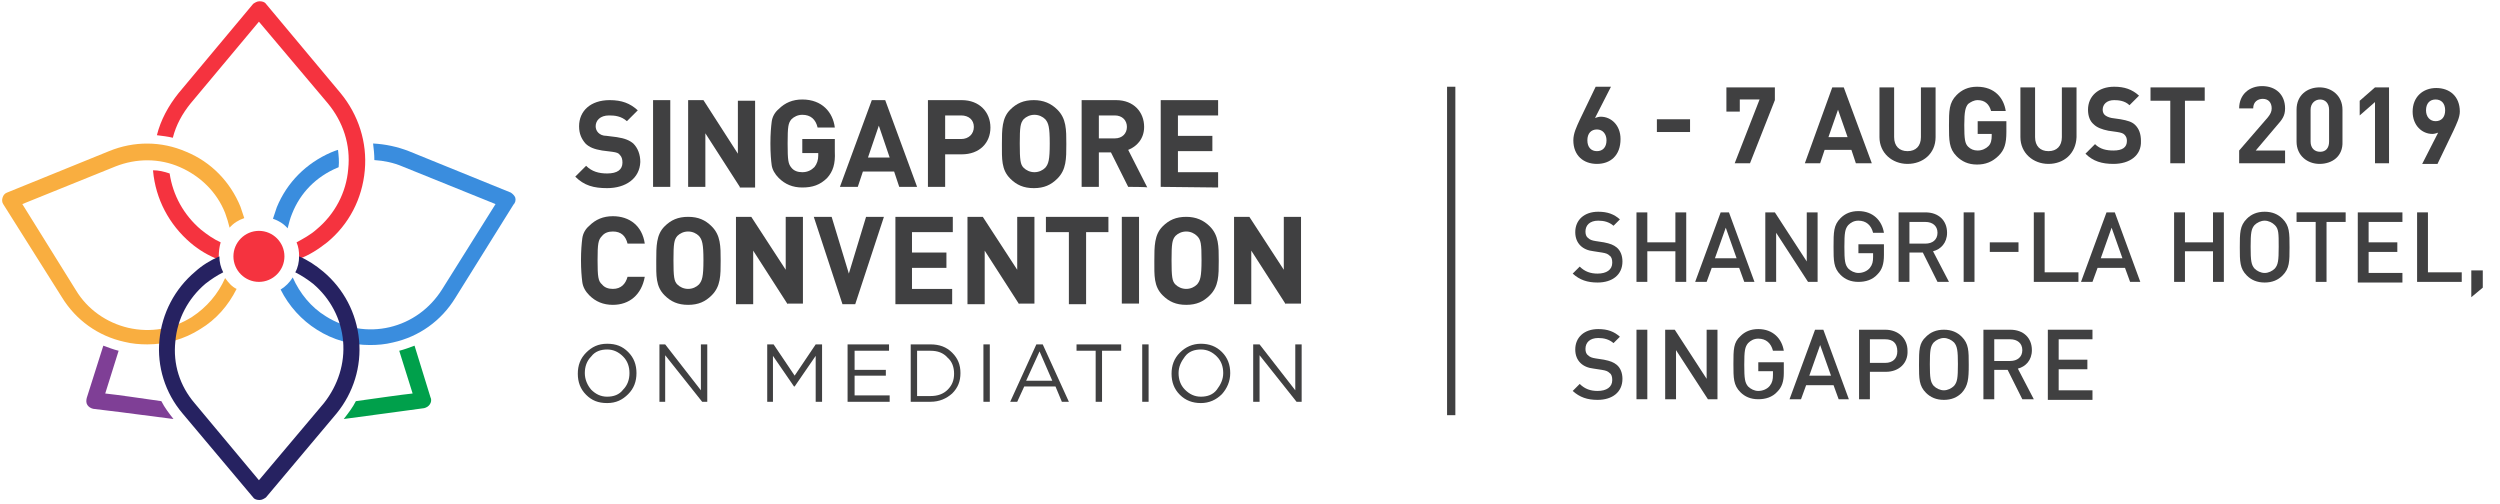 <?xml version="1.0" encoding="utf-8"?>
<!-- Generator: Adobe Illustrator 21.0.0, SVG Export Plug-In . SVG Version: 6.00 Build 0)  -->
<svg version="1.1" id="Layer_1" xmlns="http://www.w3.org/2000/svg" xmlns:xlink="http://www.w3.org/1999/xlink" x="0px" y="0px"
	 viewBox="0 0 392 79" style="enable-background:new 0 0 392 79;" xml:space="preserve">
<style type="text/css">
	.st0{fill:#404041;}
	.st1{fill:#00A04B;}
	.st2{fill:#7F3F96;}
	.st3{fill:#F5333F;}
	.st4{fill:#F9AE40;}
	.st5{fill:#3A8DDE;}
	.st6{fill:#262261;}
</style>
<g>
	<g>
		<path class="st0" d="M250.5,44.3c-1.6,0-2.8-0.4-3.9-1.4l1.1-1.1c0.8,0.8,1.7,1.1,2.8,1.1c1.4,0,2.3-0.6,2.3-1.7
			c0-0.5-0.1-0.9-0.4-1.1c-0.3-0.3-0.6-0.4-1.2-0.5l-1.3-0.2c-0.9-0.1-1.6-0.4-2.1-0.9c-0.5-0.5-0.8-1.2-0.8-2.1
			c0-1.9,1.4-3.2,3.6-3.2c1.5,0,2.5,0.4,3.4,1.2l-1,1c-0.7-0.6-1.5-0.8-2.4-0.8c-1.3,0-2,0.7-2,1.7c0,0.4,0.1,0.8,0.4,1
			c0.3,0.3,0.6,0.4,1.2,0.5l1.3,0.2c1,0.2,1.5,0.4,2,0.8c0.6,0.5,0.9,1.3,0.9,2.2C254.4,43.1,252.8,44.3,250.5,44.3z"/>
		<path class="st0" d="M262.7,44.2v-4.8h-4.4v4.8h-1.7V33.3h1.7v4.7h4.4v-4.7h1.7v10.9H262.7z"/>
		<path class="st0" d="M273.5,44.2l-0.8-2.2h-4.3l-0.8,2.2h-1.8l4-10.9h1.3l4,10.9H273.5z M270.6,35.7l-1.7,4.8h3.4L270.6,35.7z"/>
		<path class="st0" d="M283.5,44.2l-5-7.7v7.7h-1.7V33.3h1.5l5,7.7v-7.7h1.7v10.9H283.5z"/>
		<path class="st0" d="M294.4,43c-0.8,0.9-1.9,1.2-3,1.2c-1.2,0-2.1-0.4-2.8-1.1c-1.1-1.1-1.1-2.2-1.1-4.4c0-2.3,0-3.4,1.1-4.5
			c0.7-0.7,1.6-1.1,2.8-1.1c2.3,0,3.7,1.5,4,3.4h-1.7c-0.3-1.2-1.1-1.9-2.3-1.9c-0.7,0-1.2,0.3-1.6,0.7c-0.5,0.6-0.6,1.2-0.6,3.4
			s0.1,2.8,0.6,3.4c0.4,0.4,1,0.7,1.6,0.7c0.7,0,1.4-0.3,1.8-0.8c0.4-0.5,0.5-1,0.5-1.7v-0.6h-2.3v-1.4h4v1.7
			C295.4,41.4,295.1,42.3,294.4,43z"/>
		<path class="st0" d="M303.8,44.2l-2.3-4.6h-2.1v4.6h-1.7V33.3h4.2c2.1,0,3.4,1.3,3.4,3.2c0,1.6-1,2.6-2.2,2.9l2.5,4.8
			C305.8,44.2,303.8,44.2,303.8,44.2z M301.9,34.8h-2.5v3.4h2.5c1.1,0,1.9-0.6,1.9-1.7C303.8,35.4,303,34.8,301.9,34.8z"/>
		<path class="st0" d="M307.9,44.2V33.3h1.7v10.9H307.9z"/>
		<path class="st0" d="M312,39.5V38h4.5v1.5H312z"/>
		<path class="st0" d="M318.9,44.2V33.3h1.7v9.4h5.3v1.5H318.9z"/>
		<path class="st0" d="M334,44.2l-0.8-2.2h-4.3l-0.8,2.2h-1.8l4-10.9h1.3l4,10.9H334z M331.1,35.7l-1.7,4.8h3.4L331.1,35.7z"/>
		<path class="st0" d="M347,44.2v-4.8h-4.4v4.8h-1.7V33.3h1.7v4.7h4.4v-4.7h1.7v10.9H347z"/>
		<path class="st0" d="M357.9,43.2c-0.7,0.7-1.6,1.1-2.8,1.1s-2.1-0.4-2.8-1.1c-1.1-1.1-1.1-2.2-1.1-4.4c0-2.3,0-3.4,1.1-4.5
			c0.7-0.7,1.6-1.1,2.8-1.1s2.1,0.4,2.8,1.1c1.1,1.1,1.1,2.2,1.1,4.5C359,41,359,42.1,357.9,43.2z M356.7,35.3
			c-0.4-0.4-1-0.7-1.6-0.7s-1.2,0.3-1.6,0.7c-0.5,0.6-0.6,1.2-0.6,3.4c0,2.2,0.1,2.8,0.6,3.4c0.4,0.4,1,0.7,1.6,0.7s1.2-0.3,1.6-0.7
			c0.5-0.6,0.6-1.2,0.6-3.4C357.3,36.6,357.3,35.9,356.7,35.3z"/>
		<path class="st0" d="M364.8,34.8v9.4h-1.7v-9.4h-3v-1.5h7.7v1.5H364.8z"/>
		<path class="st0" d="M369.7,44.2V33.3h7v1.5h-5.3v3.2h4.5v1.5h-4.5v3.3h5.3v1.5H369.7z"/>
		<path class="st0" d="M379,44.2V33.3h1.7v9.4h5.3v1.5H379z"/>
		<path class="st0" d="M387.5,46.6v-4.2h1.8v2.7L387.5,46.6z"/>
		<path class="st0" d="M250.5,62.7c-1.6,0-2.8-0.4-3.9-1.4l1.1-1.1c0.8,0.8,1.7,1.1,2.8,1.1c1.4,0,2.3-0.6,2.3-1.7
			c0-0.5-0.1-0.9-0.4-1.1c-0.3-0.3-0.6-0.4-1.2-0.5l-1.3-0.2c-0.9-0.1-1.6-0.4-2.1-0.9c-0.5-0.5-0.8-1.2-0.8-2.1
			c0-1.9,1.4-3.2,3.6-3.2c1.5,0,2.5,0.4,3.4,1.2l-1,1c-0.7-0.6-1.5-0.8-2.4-0.8c-1.3,0-2,0.7-2,1.7c0,0.4,0.1,0.8,0.4,1
			c0.3,0.3,0.6,0.4,1.2,0.5l1.3,0.2c1,0.2,1.5,0.4,2,0.8c0.6,0.5,0.9,1.3,0.9,2.2C254.4,61.5,252.8,62.7,250.5,62.7z"/>
		<path class="st0" d="M256.6,62.6V51.7h1.7v10.9H256.6z"/>
		<path class="st0" d="M267.8,62.6l-5-7.7v7.7h-1.7V51.7h1.5l5,7.7v-7.7h1.7v10.9H267.8z"/>
		<path class="st0" d="M278.7,61.4c-0.8,0.9-1.9,1.2-3,1.2c-1.2,0-2.1-0.4-2.8-1.1c-1.1-1.1-1.1-2.2-1.1-4.4c0-2.3,0-3.4,1.1-4.4
			c0.7-0.7,1.6-1.1,2.8-1.1c2.3,0,3.7,1.5,4,3.4H278c-0.3-1.2-1.1-1.9-2.3-1.9c-0.7,0-1.2,0.3-1.6,0.7c-0.5,0.6-0.6,1.2-0.6,3.4
			s0.1,2.8,0.6,3.4c0.4,0.4,1,0.7,1.6,0.7c0.7,0,1.4-0.3,1.8-0.8c0.4-0.5,0.5-1,0.5-1.7v-0.6h-2.3v-1.4h4v1.7
			C279.7,59.8,279.4,60.7,278.7,61.4z"/>
		<path class="st0" d="M288.3,62.6l-0.8-2.2h-4.3l-0.8,2.2h-1.8l4-10.9h1.3l4,10.9H288.3z M285.4,54.1l-1.7,4.8h3.4L285.4,54.1z"/>
		<path class="st0" d="M295.7,58.3h-2.5v4.3h-1.7V51.7h4.1c2.1,0,3.5,1.4,3.5,3.3C299.2,56.9,297.8,58.3,295.7,58.3z M295.6,53.2
			h-2.4v3.7h2.4c1.2,0,1.9-0.7,1.9-1.8C297.5,53.8,296.8,53.2,295.6,53.2z"/>
		<path class="st0" d="M307.6,61.6c-0.7,0.7-1.6,1.1-2.8,1.1s-2.1-0.4-2.8-1.1c-1.1-1.1-1.1-2.2-1.1-4.4c0-2.3,0-3.4,1.1-4.4
			c0.7-0.7,1.6-1.1,2.8-1.1s2.1,0.4,2.8,1.1c1.1,1.1,1.1,2.2,1.1,4.4C308.7,59.4,308.6,60.5,307.6,61.6z M306.4,53.7
			c-0.4-0.4-1-0.7-1.6-0.7s-1.2,0.3-1.6,0.7c-0.5,0.6-0.6,1.2-0.6,3.4s0.1,2.8,0.6,3.4c0.4,0.4,1,0.7,1.6,0.7s1.2-0.3,1.6-0.7
			c0.5-0.6,0.6-1.2,0.6-3.4C307,55,306.9,54.3,306.4,53.7z"/>
		<path class="st0" d="M317.1,62.6l-2.3-4.6h-2.1v4.6h-1.7V51.7h4.2c2.1,0,3.4,1.3,3.4,3.2c0,1.6-1,2.6-2.2,2.9l2.5,4.8
			C319.1,62.6,317.1,62.6,317.1,62.6z M315.2,53.2h-2.5v3.4h2.5c1.1,0,1.9-0.6,1.9-1.7C317.1,53.8,316.3,53.2,315.2,53.2z"/>
		<path class="st0" d="M321.1,62.6V51.7h7v1.5h-5.3v3.2h4.5v1.5h-4.5v3.3h5.3v1.5H321.1z"/>
	</g>
	<g>
		<path class="st0" d="M250.4,25.7c-2.1,0-3.7-1.3-3.7-3.7c0-1.1,0.5-2.1,1-3.2l2.5-5.2h2.4l-2.5,4.9c0.3-0.1,0.6-0.2,0.9-0.2
			c1.6,0,3.1,1.3,3.1,3.5C254.1,24.4,252.5,25.7,250.4,25.7z M250.4,20.3c-0.9,0-1.5,0.6-1.5,1.7c0,1.1,0.6,1.7,1.5,1.7
			s1.5-0.6,1.5-1.7C251.9,21,251.3,20.3,250.4,20.3z"/>
		<path class="st0" d="M259.8,20.7v-2h5.2v2H259.8z"/>
		<path class="st0" d="M274.4,25.6h-2.4l3.9-10h-3.1v1.9h-2.1v-3.8h7.6v2L274.4,25.6z"/>
		<path class="st0" d="M291,25.6l-0.7-2.1h-4.2l-0.7,2.1h-2.4l4.3-11.9h1.8l4.4,11.9H291z M288.2,17.2l-1.5,4.3h3L288.2,17.2z"/>
		<path class="st0" d="M299.1,25.7c-2.4,0-4.4-1.7-4.4-4.2v-7.8h2.3v7.8c0,1.4,0.8,2.2,2.1,2.2s2.1-0.8,2.1-2.2v-7.8h2.3v7.8
			C303.5,24.1,301.5,25.7,299.1,25.7z"/>
		<path class="st0" d="M313.4,24.4c-1,1-2.1,1.4-3.4,1.4c-1.4,0-2.4-0.5-3.2-1.3c-1.2-1.2-1.2-2.5-1.2-4.8s0-3.6,1.2-4.8
			c0.8-0.8,1.8-1.3,3.2-1.3c2.8,0,4.2,1.8,4.5,3.8h-2.3c-0.3-1.1-1-1.7-2.1-1.7c-0.6,0-1.1,0.3-1.5,0.6c-0.4,0.5-0.6,1.1-0.6,3.3
			s0.1,2.9,0.6,3.4c0.4,0.4,0.9,0.6,1.5,0.6c0.7,0,1.3-0.3,1.7-0.7c0.4-0.4,0.5-1,0.5-1.6V21h-2.2v-2h4.5v1.7
			C314.6,22.5,314.3,23.5,313.4,24.4z"/>
		<path class="st0" d="M321.2,25.7c-2.4,0-4.4-1.7-4.4-4.2v-7.8h2.3v7.8c0,1.4,0.8,2.2,2.1,2.2s2.1-0.8,2.1-2.2v-7.8h2.3v7.8
			C325.5,24.1,323.6,25.7,321.2,25.7z"/>
		<path class="st0" d="M331.4,25.7c-1.8,0-3.2-0.4-4.4-1.6l1.5-1.5c0.8,0.8,1.8,1,2.9,1c1.4,0,2.1-0.5,2.1-1.5c0-0.4-0.1-0.7-0.4-1
			c-0.2-0.2-0.5-0.3-1.1-0.4l-1.4-0.2c-1-0.2-1.8-0.5-2.3-1c-0.6-0.5-0.9-1.3-0.9-2.3c0-2.1,1.6-3.6,4.1-3.6c1.6,0,2.8,0.4,3.9,1.4
			l-1.5,1.5c-0.7-0.7-1.7-0.8-2.4-0.8c-1.2,0-1.8,0.7-1.8,1.5c0,0.3,0.1,0.6,0.3,0.8c0.2,0.2,0.6,0.4,1.1,0.5l1.4,0.2
			c1.1,0.2,1.8,0.4,2.3,0.9c0.6,0.6,0.9,1.4,0.9,2.5C335.8,24.4,333.9,25.7,331.4,25.7z"/>
		<path class="st0" d="M342.6,15.8v9.8h-2.3v-9.8h-3.1v-2.1h8.5v2.1C345.7,15.8,342.6,15.8,342.6,15.8z"/>
		<path class="st0" d="M351.1,25.6v-2l4.5-5.2c0.4-0.5,0.6-0.9,0.6-1.4c0-0.9-0.5-1.5-1.4-1.5c-0.7,0-1.5,0.4-1.5,1.5h-2.2
			c0-2.2,1.6-3.5,3.6-3.5c2.1,0,3.6,1.3,3.6,3.5c0,1.2-0.5,1.8-1.3,2.7l-3.3,3.9h4.6v2H351.1z"/>
		<path class="st0" d="M363.7,25.7c-1.9,0-3.6-1.3-3.6-3.5v-5c0-2.3,1.7-3.5,3.6-3.5s3.6,1.3,3.6,3.5v5
			C367.4,24.5,365.7,25.7,363.7,25.7z M365.2,17.2c0-1-0.6-1.6-1.4-1.6s-1.5,0.6-1.5,1.6v5c0,1,0.6,1.6,1.5,1.6s1.4-0.6,1.4-1.6
			V17.2z"/>
		<path class="st0" d="M372.4,25.6v-9.6l-2.4,2.1v-2.3l2.4-2.1h2.2v11.9L372.4,25.6L372.4,25.6z"/>
		<path class="st0" d="M384.7,20.5l-2.5,5.2h-2.4l2.5-4.9c-0.3,0.1-0.6,0.2-0.9,0.2c-1.6,0-3.1-1.3-3.1-3.5c0-2.3,1.6-3.7,3.7-3.7
			c2.1,0,3.7,1.3,3.7,3.7C385.7,18.4,385.2,19.4,384.7,20.5z M381.9,15.6c-0.9,0-1.5,0.6-1.5,1.7c0,1,0.6,1.7,1.5,1.7
			c0.9,0,1.5-0.6,1.5-1.7S382.8,15.6,381.9,15.6z"/>
	</g>
	<g>
		<rect x="226.9" y="13.6" class="st0" width="1.3" height="51.5"/>
	</g>
	<g>
		<g>
			<path class="st0" d="M95.2,29.5c-2.1,0-3.6-0.4-5-1.8l1.7-1.7c0.9,0.9,2,1.2,3.3,1.2c1.6,0,2.4-0.6,2.4-1.7
				c0-0.5-0.1-0.9-0.4-1.2C97,24,96.7,23.9,96,23.8l-1.6-0.2c-1.2-0.2-2-0.5-2.6-1.1c-0.6-0.7-1-1.5-1-2.7c0-2.4,1.8-4.1,4.8-4.1
				c1.9,0,3.2,0.5,4.4,1.6l-1.7,1.7c-0.9-0.8-1.9-0.9-2.8-0.9c-1.4,0-2.1,0.8-2.1,1.7c0,0.3,0.1,0.7,0.4,1c0.3,0.3,0.7,0.5,1.3,0.5
				l1.6,0.2c1.3,0.2,2,0.5,2.6,1c0.7,0.7,1.1,1.7,1.1,2.9C100.3,28,98.1,29.5,95.2,29.5z"/>
			<path class="st0" d="M102.4,29.3V15.7h2.7v13.6C105.1,29.3,102.4,29.3,102.4,29.3z"/>
			<path class="st0" d="M116,29.3l-5.4-8.4v8.4h-2.7V15.7h2.4l5.4,8.4v-8.3h2.7v13.6H116z"/>
			<path class="st0" d="M129.7,27.9c-1.1,1.1-2.3,1.5-3.9,1.5c-1.5,0-2.7-0.5-3.7-1.5c-0.6-0.6-1-1.3-1.1-2s-0.2-1.9-0.2-3.4
				c0-1.5,0.1-2.6,0.2-3.4c0.1-0.8,0.5-1.5,1.1-2c1-1,2.2-1.5,3.7-1.5c3.1,0,4.8,2,5.1,4.4h-2.7c-0.3-1.3-1.1-2-2.4-2
				c-0.7,0-1.3,0.3-1.7,0.7c-0.5,0.6-0.6,1.1-0.6,3.8c0,2.7,0.1,3.2,0.6,3.8c0.4,0.5,1,0.7,1.7,0.7c0.8,0,1.4-0.3,1.9-0.8
				c0.4-0.5,0.6-1.1,0.6-1.8V24h-2.5v-2.2h5.1v2C131,25.7,130.6,26.9,129.7,27.9z"/>
			<path class="st0" d="M141,29.3l-0.8-2.4h-4.9l-0.8,2.4h-2.8l5-13.6h2.1l5,13.6H141z M137.8,19.7l-1.7,5h3.4L137.8,19.7z"/>
			<path class="st0" d="M150.8,24.2h-2.6v5.1h-2.7V15.7h5.3c2.8,0,4.5,1.9,4.5,4.3S153.6,24.2,150.8,24.2z M150.7,18.1h-2.5v3.7h2.5
				c1.2,0,2-0.8,2-1.9C152.7,18.8,151.9,18.1,150.7,18.1z"/>
			<path class="st0" d="M165.8,28c-1,1-2.1,1.5-3.7,1.5s-2.7-0.5-3.7-1.5c-1.4-1.4-1.3-3.1-1.3-5.4s0-4.1,1.3-5.4
				c1-1,2.1-1.5,3.7-1.5c1.5,0,2.7,0.5,3.7,1.5c1.4,1.4,1.4,3.1,1.4,5.4C167.2,24.9,167.2,26.6,165.8,28z M163.9,18.7
				c-0.4-0.4-1-0.7-1.7-0.7c-0.7,0-1.3,0.3-1.7,0.7c-0.5,0.6-0.6,1.2-0.6,3.8c0,2.6,0.1,3.3,0.6,3.8c0.4,0.4,1,0.7,1.7,0.7
				c0.7,0,1.3-0.3,1.7-0.7c0.5-0.6,0.7-1.2,0.7-3.8S164.4,19.3,163.9,18.7z"/>
			<path class="st0" d="M176.9,29.3l-2.7-5.4h-1.9v5.4h-2.7V15.7h5.4c2.8,0,4.4,1.9,4.4,4.2c0,1.9-1.2,3.1-2.5,3.6l3,5.9
				C180,29.3,176.9,29.3,176.9,29.3z M174.8,18.1h-2.5v3.6h2.5c1.2,0,1.9-0.8,1.9-1.8S176,18.1,174.8,18.1z"/>
			<path class="st0" d="M182,29.3V15.7h9v2.4h-6.3v3.2h5.4v2.4h-5.4V27h6.3v2.4L182,29.3L182,29.3z"/>
			<path class="st0" d="M96.1,47.8c-1.5,0-2.7-0.5-3.7-1.5c-0.6-0.6-1-1.3-1.1-2.1c-0.1-0.8-0.2-1.9-0.2-3.4s0.1-2.6,0.2-3.4
				c0.1-0.8,0.5-1.5,1.1-2c1-1,2.2-1.5,3.7-1.5c2.6,0,4.6,1.5,5,4.3h-2.7c-0.3-1.2-1-1.9-2.3-1.9c-0.7,0-1.3,0.2-1.7,0.7
				c-0.6,0.6-0.7,1.2-0.7,3.8s0.1,3.3,0.7,3.8c0.4,0.5,1,0.7,1.7,0.7c1.3,0,2-0.8,2.3-1.9h2.7C100.6,46.2,98.7,47.8,96.1,47.8z"/>
			<path class="st0" d="M111.6,46.3c-1,1-2.1,1.5-3.7,1.5c-1.6,0-2.7-0.5-3.7-1.5c-1.4-1.4-1.3-3.1-1.3-5.4s0-4.1,1.3-5.4
				c1-1,2.1-1.5,3.7-1.5s2.7,0.5,3.7,1.5c1.4,1.4,1.4,3.1,1.4,5.4S113,44.9,111.6,46.3z M109.6,37c-0.4-0.4-1-0.7-1.7-0.7
				c-0.7,0-1.3,0.3-1.7,0.7c-0.5,0.6-0.6,1.2-0.6,3.8c0,2.6,0.1,3.3,0.6,3.8c0.4,0.4,1,0.7,1.7,0.7c0.7,0,1.3-0.3,1.7-0.7
				c0.5-0.6,0.7-1.2,0.7-3.8S110.1,37.6,109.6,37z"/>
			<path class="st0" d="M123.5,47.7l-5.4-8.4v8.4h-2.7V34h2.4l5.4,8.3V34h2.7v13.6H123.5z"/>
			<path class="st0" d="M134.1,47.7h-2L127.6,34h2.8l2.7,8.9l2.7-8.9h2.8L134.1,47.7z"/>
			<path class="st0" d="M140.4,47.7V34h9v2.4H143v3.2h5.4V42H143v3.3h6.3v2.4L140.4,47.7L140.4,47.7z"/>
			<path class="st0" d="M159.8,47.7l-5.4-8.4v8.4h-2.7V34h2.4l5.4,8.3V34h2.7v13.6H159.8z"/>
			<path class="st0" d="M170.3,36.4v11.3h-2.7V36.4h-3.6V34h9.8v2.4H170.3z"/>
			<path class="st0" d="M175.9,47.7V34h2.7v13.6H175.9z"/>
			<path class="st0" d="M189.7,46.3c-1,1-2.1,1.5-3.7,1.5s-2.7-0.5-3.7-1.5c-1.4-1.4-1.3-3.1-1.3-5.4s0-4.1,1.3-5.4
				c1-1,2.1-1.5,3.7-1.5c1.5,0,2.7,0.5,3.7,1.5c1.4,1.4,1.4,3.1,1.4,5.4S191.1,44.9,189.7,46.3z M187.7,37c-0.4-0.4-1-0.7-1.7-0.7
				c-0.7,0-1.3,0.3-1.7,0.7c-0.5,0.6-0.6,1.2-0.6,3.8c0,2.6,0.1,3.3,0.6,3.8c0.4,0.4,1,0.7,1.7,0.7c0.7,0,1.3-0.3,1.7-0.7
				c0.5-0.6,0.7-1.2,0.7-3.8C188.4,38.2,188.3,37.6,187.7,37z"/>
			<path class="st0" d="M201.6,47.7l-5.4-8.4v8.4h-2.7V34h2.4l5.4,8.3V34h2.7v13.6H201.6z"/>
			<path class="st0" d="M98.5,61.8c-0.9,0.9-1.9,1.4-3.3,1.4s-2.4-0.4-3.3-1.3s-1.3-2-1.3-3.3v0c0-1.3,0.4-2.4,1.3-3.3
				c0.9-0.9,1.9-1.4,3.3-1.4s2.4,0.4,3.3,1.3s1.3,2,1.3,3.3v0C99.8,59.8,99.4,60.9,98.5,61.8z M92.7,61.1c0.7,0.7,1.5,1.1,2.5,1.1
				c1,0,1.9-0.3,2.5-1.1c0.7-0.7,1-1.6,1-2.6v0c0-1-0.3-1.9-1-2.6s-1.5-1.1-2.5-1.1c-1,0-1.9,0.3-2.5,1.1c-0.7,0.7-1,1.6-1,2.6v0
				C91.7,59.5,92.1,60.4,92.7,61.1z"/>
			<path class="st0" d="M103.4,63V54h0.9l5.6,7.2V54h1V63h-0.8l-5.8-7.3V63H103.4z"/>
			<path class="st0" d="M120.3,63V54h1l3.3,4.9l3.3-4.9h1V63h-1v-7.2l-3.3,4.8h-0.1l-3.3-4.8V63C121.3,63,120.3,63,120.3,63z"/>
			<path class="st0" d="M132.9,63V54h6.5V55h-5.4V58h4.9v0.9h-4.9v3.1h5.5V63C139.4,63,132.9,63,132.9,63z"/>
			<path class="st0" d="M142.8,63V54h3.1c1.4,0,2.5,0.4,3.4,1.3s1.3,1.9,1.3,3.2v0c0,1.3-0.4,2.3-1.3,3.2c-0.9,0.8-2,1.3-3.4,1.3
				C145.9,63,142.8,63,142.8,63z M145.9,55h-2.1v7.1h2.1c1.1,0,2-0.3,2.7-1c0.7-0.7,1-1.5,1-2.5v0c0-1-0.3-1.9-1-2.5
				C147.9,55.3,147,55,145.9,55z"/>
			<path class="st0" d="M154.2,63V54h1V63H154.2z"/>
			<path class="st0" d="M158.4,63l4.1-9h1l4.1,9h-1.1l-1-2.4h-4.9l-1.1,2.4H158.4z M160.9,59.7h4.1l-2-4.6L160.9,59.7z"/>
			<path class="st0" d="M171.8,63v-8h-3V54h7V55h-3v8H171.8z"/>
			<path class="st0" d="M179.1,63V54h1V63H179.1z"/>
			<path class="st0" d="M191.6,61.8c-0.9,0.9-2,1.4-3.3,1.4s-2.4-0.4-3.3-1.3c-0.9-0.9-1.3-2-1.3-3.3v0c0-1.3,0.4-2.4,1.3-3.3
				c0.9-0.9,2-1.4,3.3-1.4s2.4,0.4,3.3,1.3c0.9,0.9,1.3,2,1.3,3.3v0C192.9,59.8,192.4,60.9,191.6,61.8z M185.8,61.1
				c0.7,0.7,1.5,1.1,2.5,1.1c1,0,1.9-0.3,2.5-1.1s1-1.6,1-2.6v0c0-1-0.3-1.9-1-2.6s-1.5-1.1-2.5-1.1s-1.9,0.3-2.5,1.1s-1,1.6-1,2.6
				v0C184.8,59.5,185.1,60.4,185.8,61.1z"/>
			<path class="st0" d="M196.5,63V54h1l5.6,7.2V54h1V63h-0.8l-5.8-7.3V63H196.5z"/>
		</g>
		<g>
			<g>
				<path class="st1" d="M64.7,61.7c-1.9,0.2-5.3,0.7-8.9,1.2c-0.5,1-1.2,1.9-1.9,2.8C60,64.9,66.4,64,66.5,64
					c0.4-0.1,0.7-0.3,0.9-0.6s0.3-0.7,0.1-1.1L65,54.2c-0.8,0.3-1.6,0.6-2.4,0.8L64.7,61.7z"/>
				<path class="st2" d="M16.5,61.7l2.1-6.7c-0.8-0.2-1.6-0.5-2.4-0.8l-2.6,8.2c-0.1,0.4-0.1,0.8,0.1,1.1s0.5,0.5,0.9,0.6
					c0.1,0,6.6,0.8,12.6,1.6c-0.7-0.9-1.4-1.8-1.9-2.8C21.8,62.4,18.4,61.9,16.5,61.7z"/>
			</g>
			<g>
				<path class="st3" d="M40.6,44.2c-2.2,0-4-1.8-4-4s1.8-4,4-4c2.2,0,4,1.8,4,4C44.6,42.4,42.8,44.2,40.6,44.2z"/>
			</g>
			<g>
				<path class="st3" d="M46.9,40.6c1.6-0.6,3-1.5,4.4-2.6c3.4-2.8,5.5-6.8,5.9-11.3c0.4-4.4-1-8.7-3.8-12.1l-11.7-14c0,0,0,0,0,0
					l0,0c-0.2-0.3-0.6-0.4-1-0.4l0,0c-0.4,0-0.7,0.2-1,0.4l0,0c0,0,0,0,0,0l-11.7,14c-1.6,2-2.8,4.2-3.4,6.6
					c0.8,0.1,1.7,0.2,2.5,0.4c0.5-2,1.5-3.8,2.8-5.4L40.6,3.4l10.8,12.8c2.4,2.9,3.6,6.5,3.2,10.3c-0.3,3.7-2.1,7.1-5,9.5
					c-0.9,0.8-2,1.4-3.1,2c0.3,0.7,0.4,1.4,0.4,2.2C46.9,40.3,46.9,40.5,46.9,40.6z"/>
				<path class="st3" d="M34.6,38c-1.1-0.5-2.1-1.2-3.1-2c-2.7-2.3-4.4-5.4-4.9-8.8c-0.9-0.3-1.7-0.5-2.6-0.5c0,0,0,0,0,0.1
					c0.4,4.4,2.5,8.4,5.9,11.3c1.3,1.1,2.8,2,4.4,2.6c0-0.1,0-0.3,0-0.4C34.3,39.4,34.4,38.7,34.6,38z"/>
				<path class="st4" d="M35.3,43.6c-1.1,2.5-2.9,4.6-5.2,6.1c-3,1.9-6.5,2.5-10,1.7c-3.4-0.8-6.4-2.9-8.2-5.9L3.5,32l14.6-5.9
					c3.3-1.3,6.9-1.3,10.1,0.1s5.8,3.9,7.1,7.2c0.3,0.8,0.5,1.5,0.7,2.3c0.6-0.7,1.4-1.2,2.3-1.5c-0.2-0.6-0.4-1.2-0.6-1.8
					c-1.6-3.9-4.6-7-8.5-8.6c-3.9-1.7-8.2-1.7-12.1-0.1l-16,6.5c0,0,0,0,0,0l0,0c-0.3,0.1-0.6,0.4-0.7,0.8c-0.1,0.3-0.1,0.7,0.1,1
					l0,0c0,0,0,0,0,0l9.2,14.6c2.2,3.6,5.7,6.1,9.8,7c1.2,0.3,2.4,0.4,3.6,0.4c2.9,0,5.8-0.8,8.3-2.4c2.5-1.5,4.4-3.7,5.7-6.3
					C36.4,45,35.8,44.3,35.3,43.6z"/>
				<path class="st5" d="M80.8,31c-0.1-0.3-0.4-0.6-0.7-0.8l0,0c0,0,0,0,0,0l-16-6.5c-1.8-0.7-3.7-1.1-5.6-1.2
					c0.1,0.8,0.2,1.7,0.2,2.6c1.5,0.1,3,0.4,4.4,1l14.6,5.9l-8.4,13.4c-1.9,3-4.8,5.1-8.2,5.9s-7,0.2-10-1.7
					c-2.3-1.4-4.1-3.6-5.2-6.1c-0.5,0.8-1.1,1.4-1.9,1.9c1.3,2.6,3.3,4.8,5.7,6.3c2.5,1.6,5.4,2.4,8.3,2.4c1.2,0,2.4-0.1,3.6-0.4
					c4.1-0.9,7.6-3.4,9.8-7l9.1-14.6c0,0,0,0,0,0l0,0C80.8,31.8,80.9,31.4,80.8,31z"/>
				<path class="st5" d="M45.1,35.8c0.2-0.8,0.4-1.6,0.7-2.3c1.3-3.3,3.8-5.8,7.1-7.2c0.1,0,0.2-0.1,0.2-0.1c0.1-0.9,0-1.8-0.1-2.7
					c-0.4,0.1-0.8,0.3-1.1,0.4c-3.9,1.7-6.9,4.7-8.5,8.6c-0.2,0.6-0.4,1.2-0.6,1.8C43.7,34.6,44.5,35.1,45.1,35.8z"/>
			</g>
			<g>
				<path class="st6" d="M56.3,53.3c-0.4-4.2-2.4-8-5.6-10.7c-1.2-1-2.4-1.8-3.8-2.4c0,0.9-0.2,1.8-0.6,2.5c1,0.5,1.9,1.1,2.8,1.8
					c2.7,2.3,4.4,5.5,4.7,9c0.3,3.5-0.8,6.9-3,9.7l0,0L40.6,75.3L30.5,63.2c-2.3-2.7-3.4-6.1-3-9.7c0.3-3.5,2-6.7,4.7-9
					c0.9-0.7,1.8-1.3,2.8-1.8c-0.4-0.8-0.6-1.6-0.6-2.5c-1.4,0.6-2.7,1.4-3.8,2.4c-3.2,2.7-5.2,6.5-5.6,10.7
					c-0.4,4.2,0.9,8.3,3.6,11.5l11.1,13.2c0,0,0,0,0,0l0,0c0.2,0.3,0.6,0.4,1,0.4s0.7-0.2,1-0.4l0,0c0,0,0,0,0,0l11.1-13.2
					C55.4,61.6,56.7,57.5,56.3,53.3z"/>
			</g>
		</g>
	</g>
</g>
</svg>

